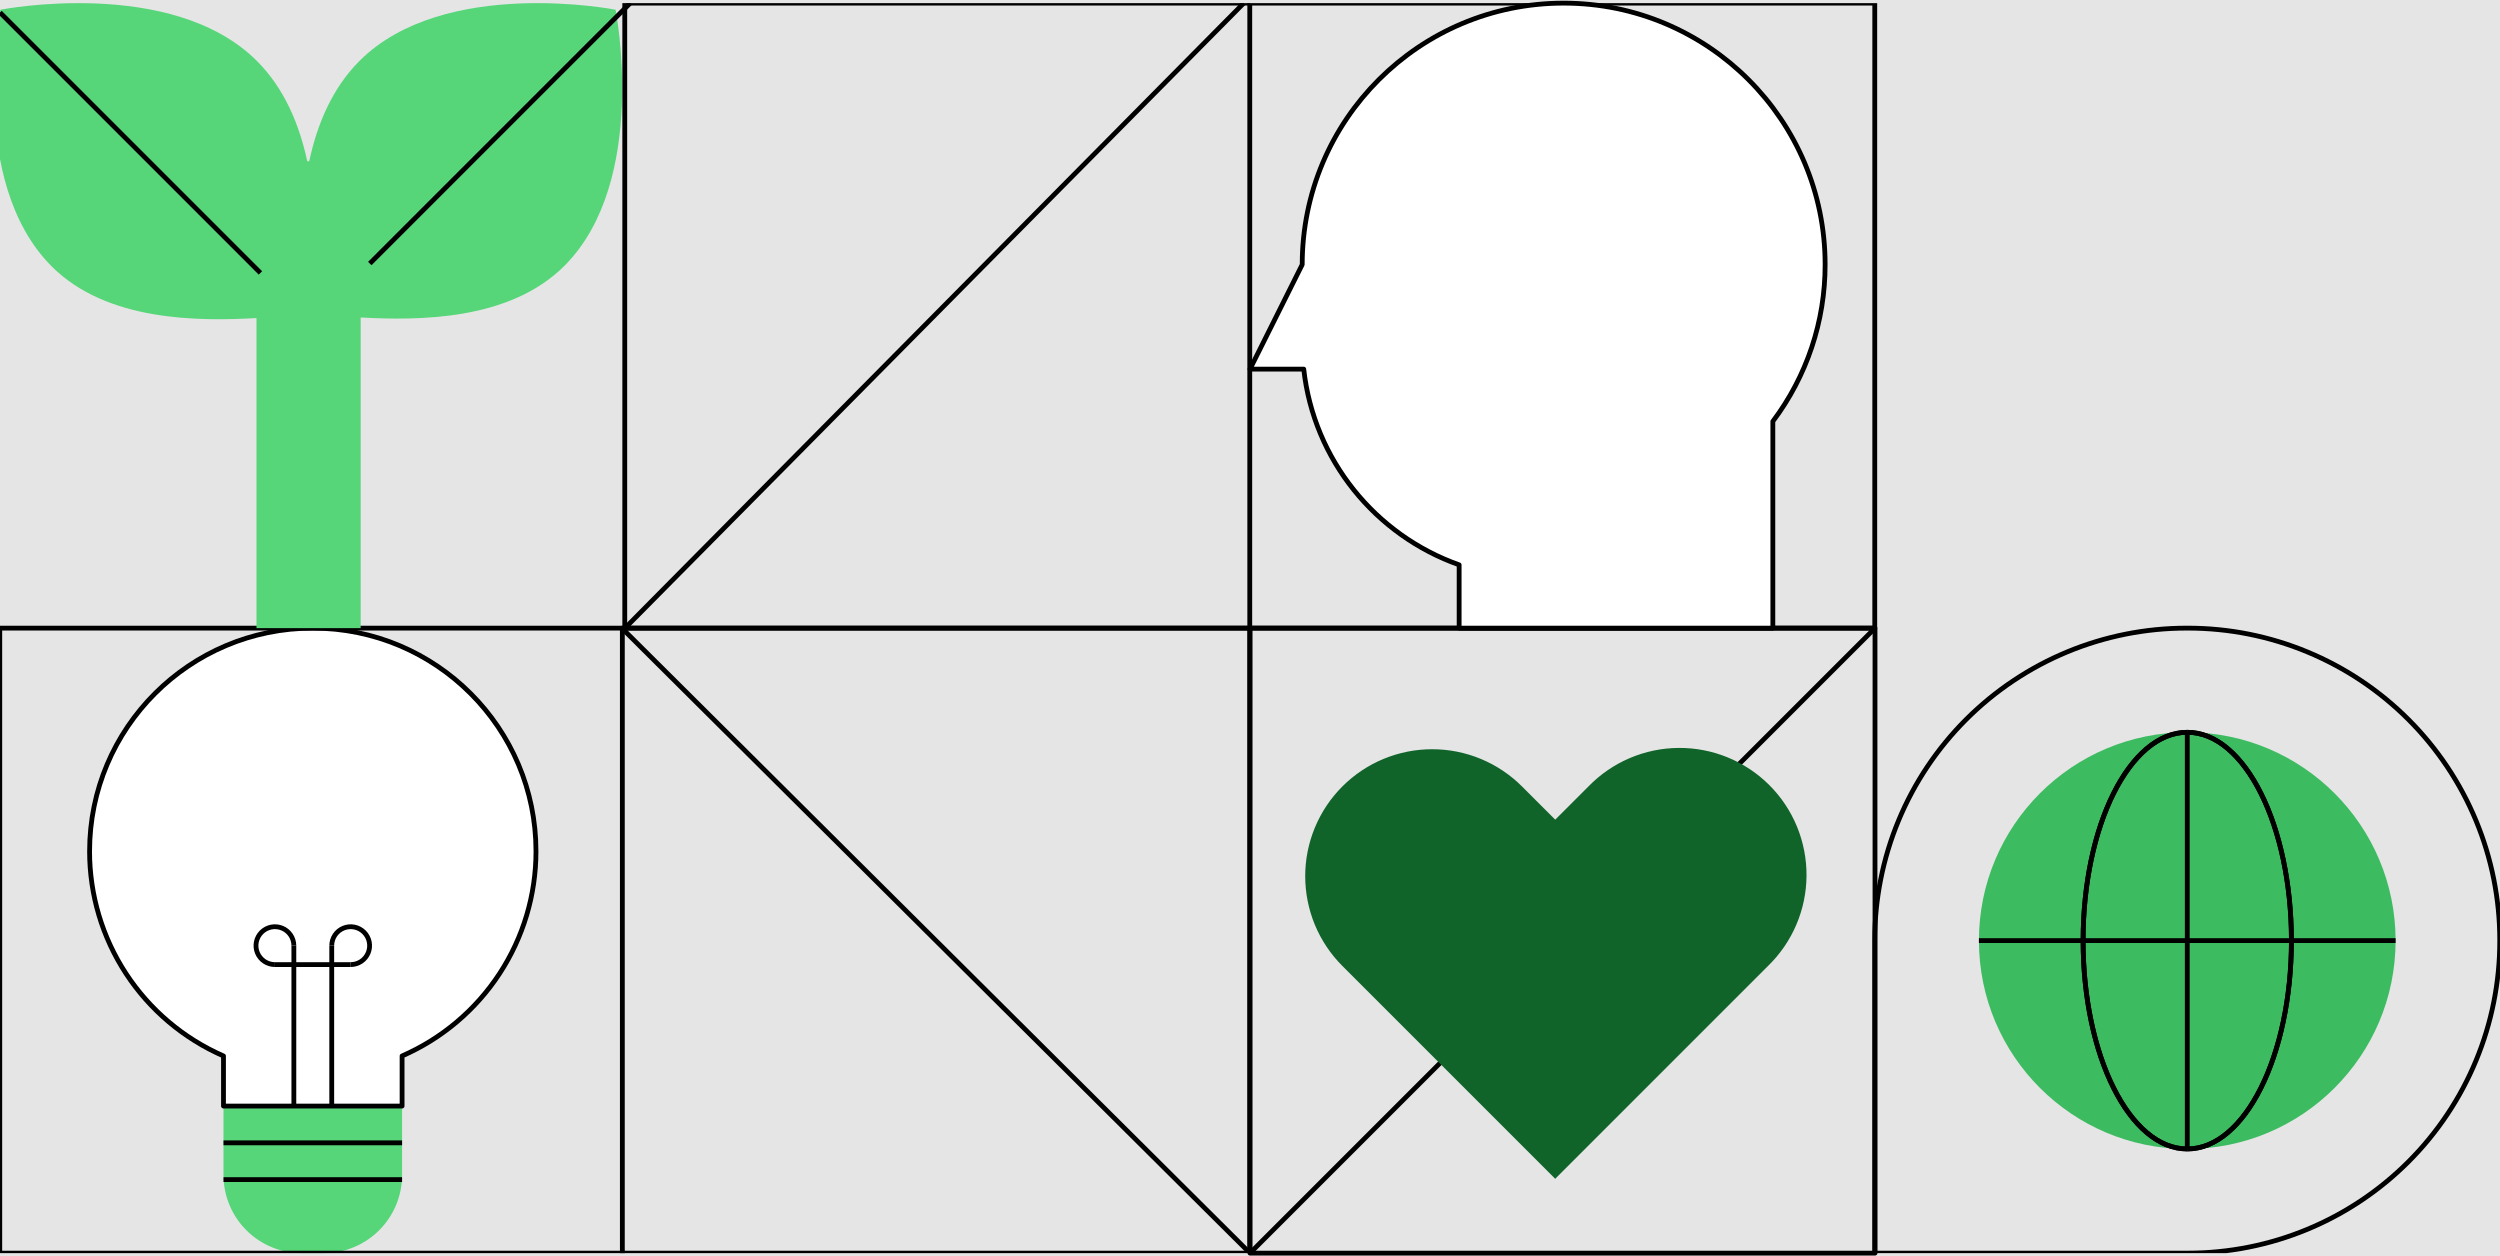 <svg width="2400" height="1206" viewBox="0 0 2400 1206" fill="none" xmlns="http://www.w3.org/2000/svg">
<rect width="2400" height="1206" fill="#E5E5E5"/>
<g clip-path="url(#clip0)">
<path d="M214.55 1026.53H386V1128C386 1147.89 378.098 1166.97 364.033 1181.03C349.968 1195.1 330.891 1203 311 1203H289.55C269.659 1203 250.582 1195.1 236.517 1181.03C222.452 1166.97 214.55 1147.89 214.55 1128V1026.53Z" fill="#56D679"/>
<path d="M514.55 817.29C514.55 698.94 418.63 603 300.28 603C181.93 603 86 698.94 86 817.29C85.995 858.988 98.154 899.781 120.987 934.672C143.821 969.562 176.336 997.034 214.55 1013.72V1061.82H386V1013.72C424.214 997.034 456.729 969.562 479.563 934.672C502.396 899.781 514.555 858.988 514.55 817.29V817.29Z" fill="white" stroke="black" stroke-width="4.62" stroke-linejoin="round"/>
<path d="M386 1097.12H214.57" stroke="black" stroke-width="4.62" stroke-linejoin="round"/>
<path d="M386 1132.41H214.57" stroke="black" stroke-width="4.62" stroke-linejoin="round"/>
<path d="M263.92 926C260.324 926 256.809 924.934 253.82 922.936C250.83 920.938 248.5 918.099 247.124 914.777C245.748 911.455 245.388 907.8 246.089 904.273C246.791 900.747 248.522 897.507 251.065 894.965C253.607 892.422 256.847 890.691 260.373 889.989C263.9 889.288 267.555 889.648 270.877 891.024C274.199 892.4 277.039 894.73 279.036 897.72C281.034 900.709 282.1 904.224 282.1 907.82" stroke="black" stroke-width="4.62" stroke-linejoin="round"/>
<path d="M318.47 907.81C318.472 904.215 319.54 900.701 321.539 897.712C323.538 894.724 326.378 892.395 329.7 891.021C333.022 889.647 336.677 889.288 340.203 889.991C343.729 890.693 346.967 892.425 349.509 894.968C352.05 897.511 353.781 900.751 354.481 904.277C355.182 907.803 354.821 911.458 353.445 914.78C352.069 918.101 349.739 920.94 346.749 922.937C343.76 924.934 340.245 926 336.65 926" stroke="black" stroke-width="4.62" stroke-linejoin="round"/>
<path d="M336.65 925.99H263.92" stroke="black" stroke-width="4.62" stroke-linejoin="round"/>
<path d="M282.1 1061.82V907.81" stroke="black" stroke-width="4.62" stroke-linejoin="round"/>
<path d="M318.47 1061.82V907.81" stroke="black" stroke-width="4.62" stroke-linejoin="round"/>
<path d="M2099.77 1103C2210.23 1103 2299.77 1013.46 2299.77 903C2299.77 792.543 2210.23 703 2099.77 703C1989.31 703 1899.77 792.543 1899.77 903C1899.77 1013.46 1989.31 1103 2099.77 1103Z" fill="#3DBB61"/>
<path d="M2099.77 703C2155 703 2199.77 792.54 2199.77 903C2199.77 1013.46 2155 1103 2099.77 1103" stroke="black" stroke-width="4.62" stroke-linejoin="round"/>
<path d="M2099.77 1103C2044.54 1103 1999.77 1013.46 1999.77 903C1999.77 792.54 2044.54 703 2099.77 703" stroke="black" stroke-width="4.62" stroke-linejoin="round"/>
<path d="M2099.77 703V1103" stroke="black" stroke-width="4.62" stroke-linejoin="round"/>
<path d="M1899.77 903H2299.77" stroke="black" stroke-width="4.62" stroke-linejoin="round"/>
<path d="M2099.77 703C2155 703 2199.77 792.54 2199.77 903C2199.77 1013.46 2155 1103 2099.77 1103" stroke="black" stroke-width="4.62" stroke-linejoin="round"/>
<path d="M2099.77 1103C2044.54 1103 1999.77 1013.46 1999.77 903C1999.77 792.54 2044.54 703 2099.77 703" stroke="black" stroke-width="4.62" stroke-linejoin="round"/>
<path d="M1199.77 603H597.45V1203H1199.77V603Z" stroke="black" stroke-width="4.62" stroke-linejoin="round"/>
<path d="M599.77 1203H-0.23V603H599.77" stroke="black" stroke-width="4.62" stroke-linejoin="round"/>
<path d="M2099.19 603H2100.35C2139.67 603 2178.61 610.745 2214.93 625.792C2251.26 640.839 2284.27 662.894 2312.07 690.698C2339.88 718.502 2361.93 751.51 2376.98 787.837C2392.03 824.164 2399.77 863.1 2399.77 902.42V903.58C2399.77 942.9 2392.03 981.836 2376.98 1018.16C2361.93 1054.49 2339.88 1087.5 2312.07 1115.3C2284.27 1143.11 2251.26 1165.16 2214.93 1180.21C2178.61 1195.26 2139.67 1203 2100.35 1203H1799.77V902.42C1799.77 863.1 1807.51 824.164 1822.56 787.837C1837.61 751.51 1859.66 718.502 1887.47 690.698C1915.27 662.894 1948.28 640.839 1984.61 625.792C2020.93 610.745 2059.87 603 2099.19 603V603Z" stroke="black" stroke-width="4.62" stroke-linejoin="round"/>
<path d="M590.971 9.326C590.971 9.326 426.521 -23.003 345.061 58.507C318.811 84.757 304.381 119.596 296.861 154.786H294.971C287.421 119.626 272.971 84.837 246.731 58.606C165.081 -23.003 0.331 9.326 0.331 9.326C0.331 9.326 -32.039 174.076 49.611 255.726C102.731 308.846 191.021 308.426 246.231 305.346V602.996H346.231V304.786C401.391 307.786 489.001 308.036 541.791 255.246C623.281 173.756 590.971 9.326 590.971 9.326Z" fill="#56D679"/>
<path d="M0 12L250 262" stroke="black" stroke-width="4.62" stroke-linejoin="round"/>
<path d="M605 3L355 253" stroke="black" stroke-width="4.62" stroke-linejoin="round"/>
<path d="M1199.77 603H599.77V3H1199.77" stroke="black" stroke-width="4.62" stroke-linejoin="round"/>
<path d="M1799.77 3H1199.77V603H1799.77V3Z" stroke="black" stroke-width="4.62" stroke-linejoin="round"/>
<path d="M1194 3L600 603" stroke="black" stroke-width="4.62" stroke-linejoin="round"/>
<path d="M1200 1203L1800 603" stroke="black" stroke-width="4.62" stroke-linejoin="round"/>
<path d="M1288.69 927.337C1277.38 916.017 1268.4 902.578 1262.27 887.788C1256.15 872.998 1253 857.146 1253 841.138C1253 825.13 1256.16 809.279 1262.28 794.491C1268.41 779.702 1277.39 766.265 1288.71 754.947C1300.03 743.629 1313.47 734.652 1328.26 728.528C1343.05 722.403 1358.9 719.252 1374.91 719.254C1390.92 719.256 1406.77 722.411 1421.56 728.539C1436.35 734.666 1449.79 743.647 1461.1 754.967L1493.02 786.877L1524.93 754.967C1536.19 743.377 1549.64 734.141 1564.5 727.795C1579.36 721.449 1595.33 718.121 1611.49 718.003C1627.64 717.886 1643.66 720.982 1658.61 727.111C1673.56 733.24 1687.14 742.28 1698.56 753.706C1709.99 765.131 1719.03 778.714 1725.16 793.664C1731.28 808.614 1734.38 824.633 1734.26 840.79C1734.14 856.946 1730.81 872.918 1724.46 887.776C1718.11 902.634 1708.87 916.082 1697.28 927.337L1492.99 1131.64L1288.69 927.337Z" fill="#10642A"/>
<path d="M597 603L1200 1203" stroke="black" stroke-width="4.62" stroke-linejoin="round"/>
</g>
<path d="M1800 603H1200V1203H1800V603Z" stroke="black" stroke-width="4.62" stroke-linejoin="round"/>
<path d="M1752.12 254C1752.12 115.4 1639.76 3 1501.12 3C1362.48 3 1250.12 115.36 1250.12 254L1200 354.35H1251.59C1261.24 441.63 1320.59 513.92 1400.77 542.25V603H1701.93V404.51C1734.58 361.129 1752.19 308.292 1752.12 254Z" fill="white" stroke="black" stroke-width="4.62" stroke-linejoin="round"/>
<defs>
<clipPath id="clip0">
<rect width="2400" height="1200" fill="white" transform="translate(0 3)"/>
</clipPath>
</defs>
</svg>
